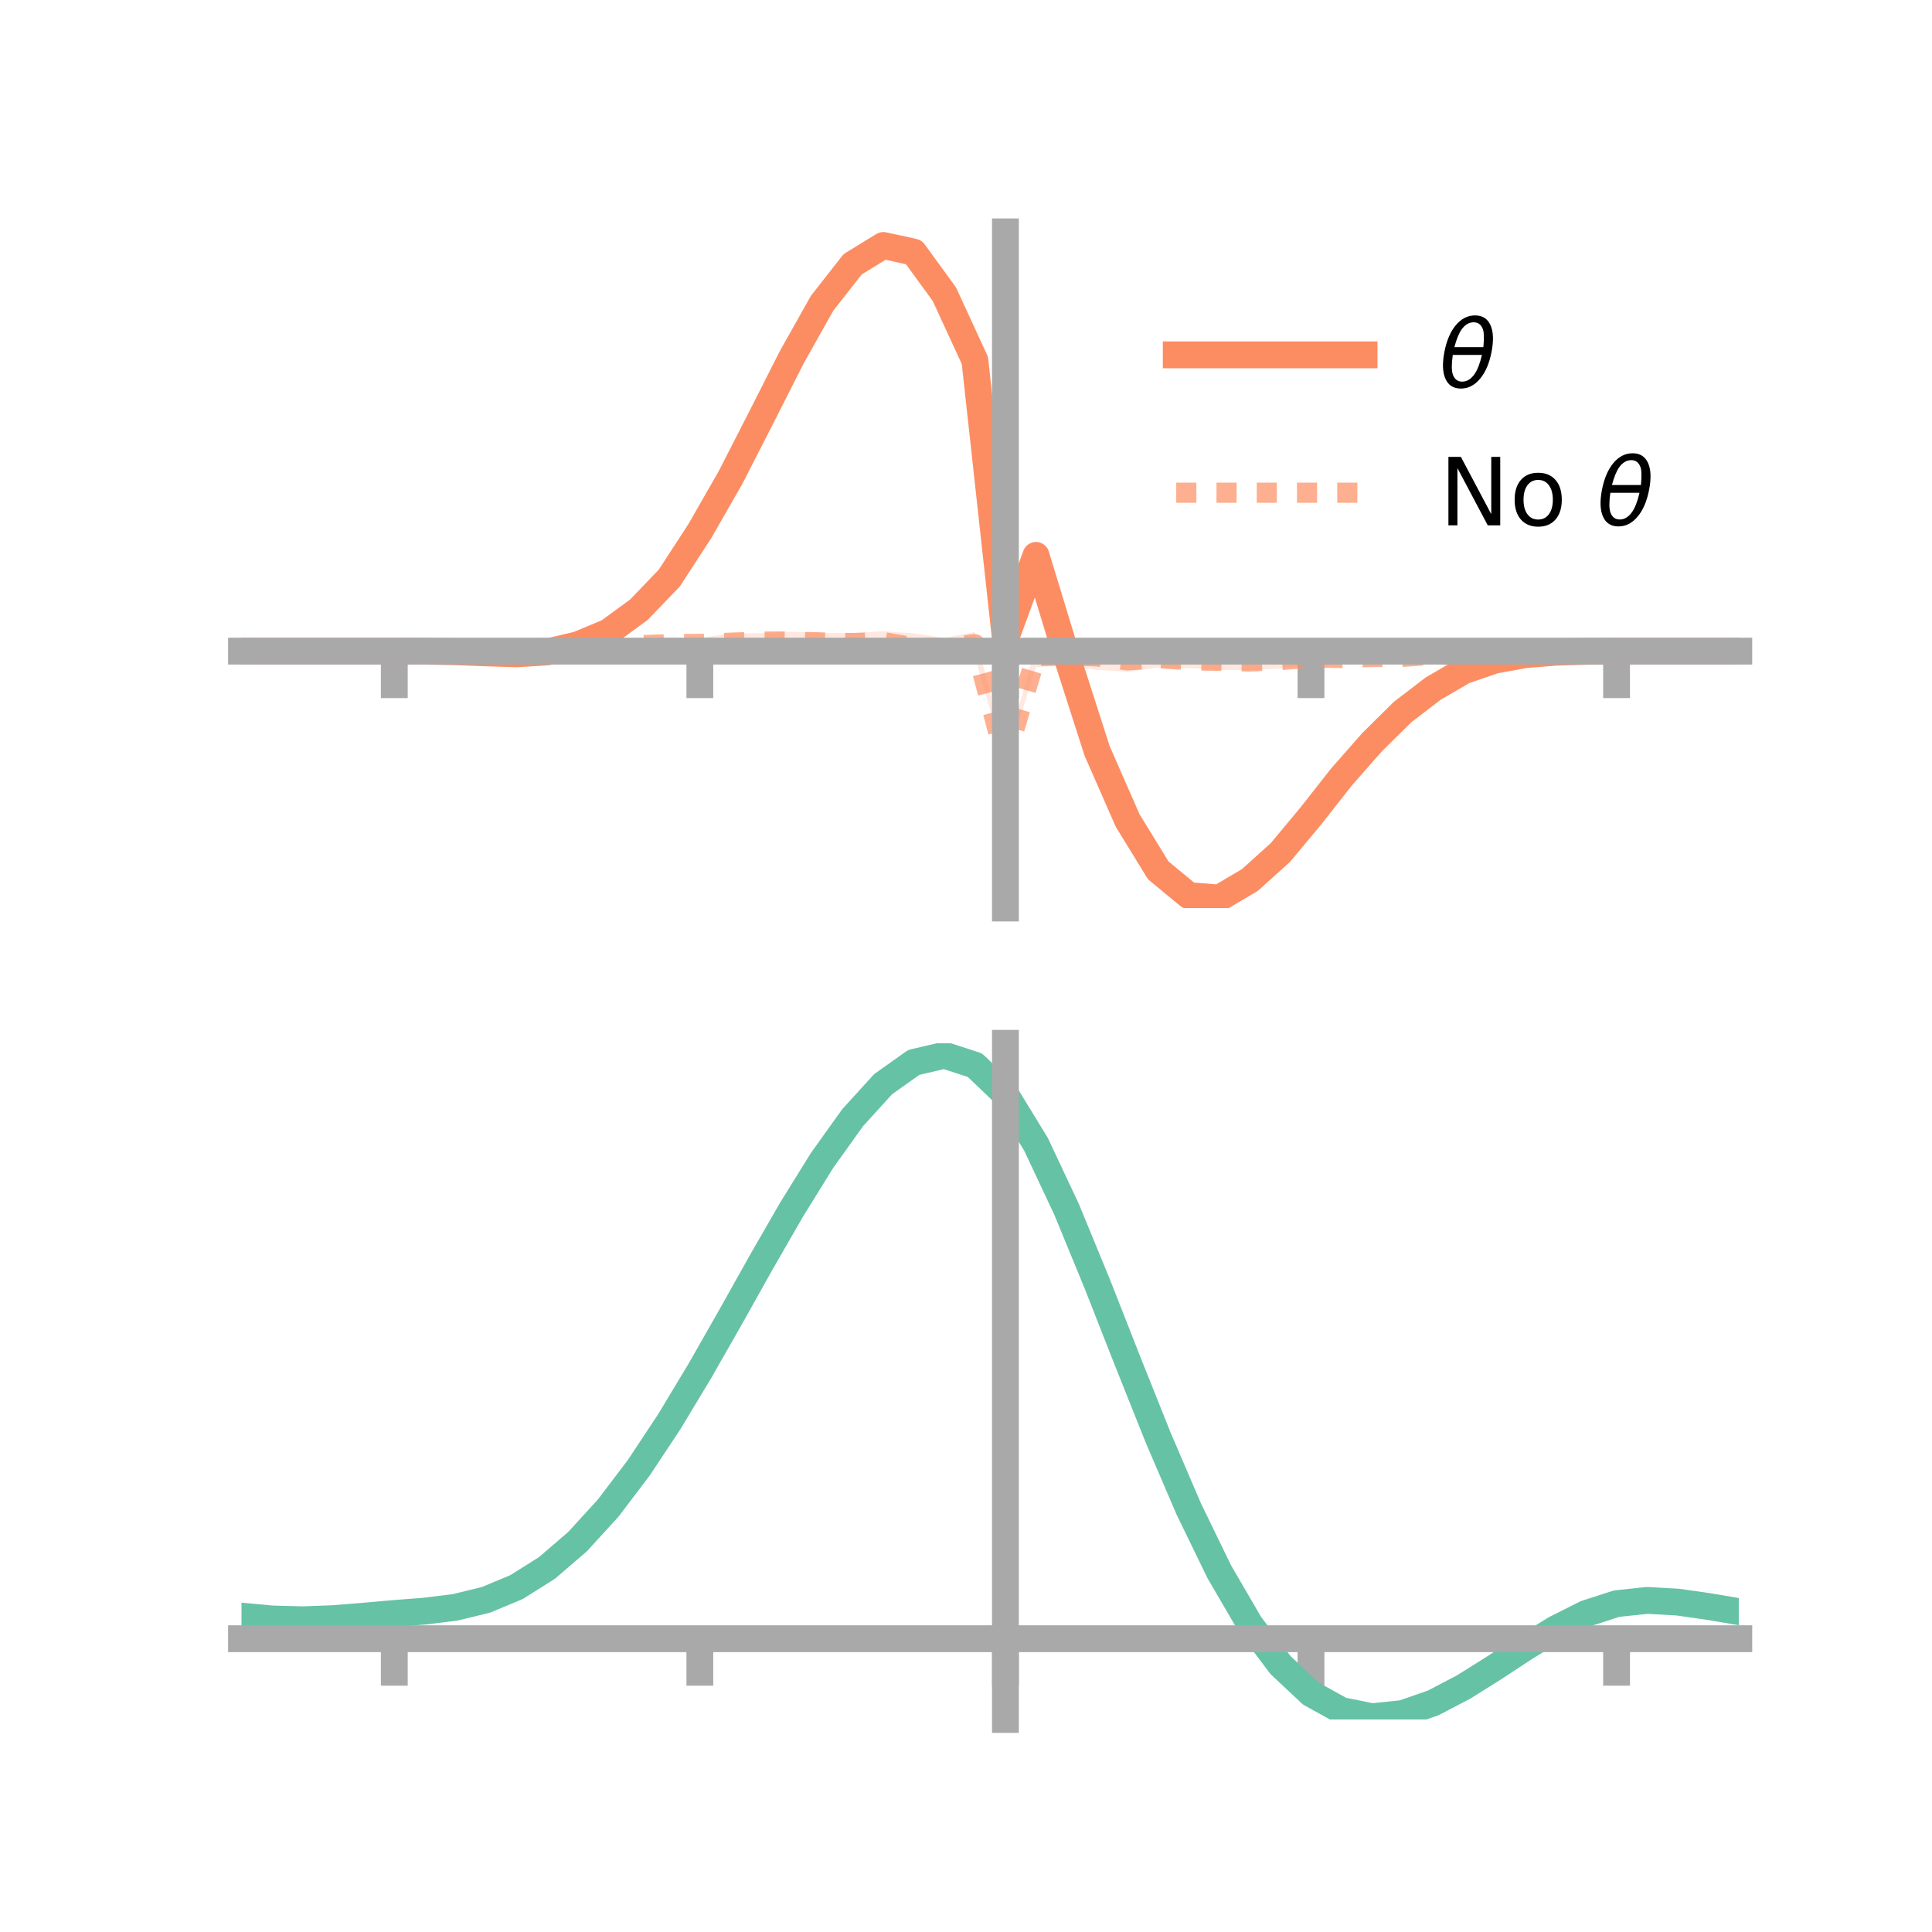 <?xml version="1.0" encoding="utf-8" standalone="no"?>
<!DOCTYPE svg PUBLIC "-//W3C//DTD SVG 1.1//EN"
  "http://www.w3.org/Graphics/SVG/1.1/DTD/svg11.dtd">
<!-- Created with matplotlib (https://matplotlib.org/) -->
<svg height="144pt" version="1.1" viewBox="0 0 144 144" width="144pt" xmlns="http://www.w3.org/2000/svg" xmlns:xlink="http://www.w3.org/1999/xlink">
 <defs>
  <style type="text/css">*{stroke-linecap:butt;stroke-linejoin:round;}</style>
 </defs>
 <g id="figure_1">
  <g id="patch_1">
   <path d="M 0 144 
L 144 144 
L 144 0 
L 0 0 
z
" style="fill:none;"/>
  </g>
  <g id="axes_1">
   <g id="patch_2">
    <path d="M 18 67.68 
L 129.6 67.68 
L 129.6 17.28 
L 18 17.28 
z
" style="fill:none;"/>
   </g>
   <g id="PolyCollection_1">
    <path clip-path="url(#p9e7ec7fbc4)" d="M 18 48.532 
L 18 48.532 
L 20.278 48.532 
L 22.555 48.532 
L 24.833 48.532 
L 27.11 48.532 
L 29.388 48.532 
L 31.665 48.519 
L 33.943 48.541 
L 36.22 48.589 
L 38.498 48.618 
L 40.776 48.436 
L 43.053 47.836 
L 45.331 46.87 
L 47.608 45.096 
L 49.886 42.643 
L 52.163 38.982 
L 54.441 34.98 
L 56.718 30.439 
L 58.996 25.905 
L 61.273 21.802 
L 63.551 18.798 
L 65.829 17.28 
L 68.106 17.715 
L 70.384 20.831 
L 72.661 25.713 
L 74.939 47.248 
L 77.216 40.369 
L 79.494 47.927 
L 81.771 54.954 
L 84.049 60.35 
L 86.327 64.082 
L 88.604 65.925 
L 90.882 66.193 
L 93.159 64.829 
L 95.437 62.988 
L 97.714 60.216 
L 99.992 57.493 
L 102.269 54.961 
L 104.547 52.832 
L 106.824 51.086 
L 109.102 49.837 
L 111.38 49.111 
L 113.657 48.722 
L 115.935 48.577 
L 118.212 48.529 
L 120.49 48.532 
L 122.767 48.532 
L 125.045 48.532 
L 127.322 48.532 
L 129.6 48.532 
L 129.6 48.532 
L 129.6 48.532 
L 127.322 48.532 
L 125.045 48.532 
L 122.767 48.532 
L 120.49 48.532 
L 118.212 48.564 
L 115.935 48.652 
L 113.657 48.867 
L 111.38 49.311 
L 109.102 50.157 
L 106.824 51.558 
L 104.547 53.302 
L 102.269 55.673 
L 99.992 58.314 
L 97.714 61.391 
L 95.437 64.086 
L 93.159 66.353 
L 90.882 67.68 
L 88.604 67.581 
L 86.327 65.657 
L 84.049 61.964 
L 81.771 56.974 
L 79.494 49.822 
L 77.216 42.422 
L 74.939 47.968 
L 72.661 28.007 
L 70.384 23.011 
L 68.106 19.871 
L 65.829 19.317 
L 63.551 20.597 
L 61.273 23.409 
L 58.996 27.417 
L 56.718 31.874 
L 54.441 36.235 
L 52.163 40.179 
L 49.886 43.533 
L 47.608 45.815 
L 45.331 47.363 
L 43.053 48.291 
L 40.776 48.752 
L 38.498 48.846 
L 36.22 48.731 
L 33.943 48.616 
L 31.665 48.551 
L 29.388 48.532 
L 27.11 48.532 
L 24.833 48.532 
L 22.555 48.532 
L 20.278 48.532 
L 18 48.532 
z
" style="fill:#fc8d62;fill-opacity:0.2;"/>
   </g>
   <g id="PolyCollection_2">
    <path clip-path="url(#p9e7ec7fbc4)" d="M 18 48.532 
L 18 48.532 
L 20.278 48.532 
L 22.555 48.532 
L 24.833 48.532 
L 27.11 48.532 
L 29.388 48.532 
L 31.665 48.505 
L 33.943 48.44 
L 36.22 48.356 
L 38.498 48.206 
L 40.776 48.015 
L 43.053 47.93 
L 45.331 47.83 
L 47.608 47.7 
L 49.886 47.504 
L 52.163 47.535 
L 54.441 47.237 
L 56.718 47.185 
L 58.996 47.081 
L 61.273 47.19 
L 63.551 47.176 
L 65.829 47.051 
L 68.106 47.205 
L 70.384 47.554 
L 72.661 47.096 
L 74.939 56.286 
L 77.216 48.098 
L 79.494 48.061 
L 81.771 47.933 
L 84.049 48.37 
L 86.327 48.372 
L 88.604 48.623 
L 90.882 48.587 
L 93.159 48.658 
L 95.437 48.586 
L 97.714 48.503 
L 99.992 48.576 
L 102.269 48.528 
L 104.547 48.563 
L 106.824 48.489 
L 109.102 48.541 
L 111.38 48.494 
L 113.657 48.537 
L 115.935 48.53 
L 118.212 48.514 
L 120.49 48.532 
L 122.767 48.532 
L 125.045 48.532 
L 127.322 48.532 
L 129.6 48.532 
L 129.6 48.532 
L 129.6 48.532 
L 127.322 48.532 
L 125.045 48.532 
L 122.767 48.532 
L 120.49 48.532 
L 118.212 48.562 
L 115.935 48.633 
L 113.657 48.736 
L 111.38 48.888 
L 109.102 49.068 
L 106.824 49.105 
L 104.547 49.358 
L 102.269 49.41 
L 99.992 49.514 
L 97.714 49.506 
L 95.437 49.819 
L 93.159 49.95 
L 90.882 49.927 
L 88.604 49.796 
L 86.327 49.75 
L 84.049 50.071 
L 81.771 49.919 
L 79.494 49.614 
L 77.216 49.722 
L 74.939 56.907 
L 72.661 48.92 
L 70.384 49.06 
L 68.106 49.292 
L 65.829 48.659 
L 63.551 48.681 
L 61.273 48.573 
L 58.996 48.542 
L 56.718 48.451 
L 54.441 48.559 
L 52.163 48.448 
L 49.886 48.52 
L 47.608 48.482 
L 45.331 48.541 
L 43.053 48.532 
L 40.776 48.535 
L 38.498 48.583 
L 36.22 48.564 
L 33.943 48.534 
L 31.665 48.545 
L 29.388 48.532 
L 27.11 48.532 
L 24.833 48.532 
L 22.555 48.532 
L 20.278 48.532 
L 18 48.532 
z
" style="fill:#fc8d62;fill-opacity:0.2;"/>
   </g>
   <g id="matplotlib.axis_1">
    <g id="xtick_1">
     <g id="line2d_1">
      <defs>
       <path d="M 0 0 
L 0 3.5 
" id="m465dfc8cc6" style="stroke:#a9a9a9;stroke-width:2;"/>
      </defs>
      <g>
       <use style="fill:#a9a9a9;stroke:#a9a9a9;stroke-width:2;" x="29.388" xlink:href="#m465dfc8cc6" y="48.532"/>
      </g>
     </g>
    </g>
    <g id="xtick_2">
     <g id="line2d_2">
      <g>
       <use style="fill:#a9a9a9;stroke:#a9a9a9;stroke-width:2;" x="52.163" xlink:href="#m465dfc8cc6" y="48.532"/>
      </g>
     </g>
    </g>
    <g id="xtick_3">
     <g id="line2d_3">
      <g>
       <use style="fill:#a9a9a9;stroke:#a9a9a9;stroke-width:2;" x="74.939" xlink:href="#m465dfc8cc6" y="48.532"/>
      </g>
     </g>
    </g>
    <g id="xtick_4">
     <g id="line2d_4">
      <g>
       <use style="fill:#a9a9a9;stroke:#a9a9a9;stroke-width:2;" x="97.714" xlink:href="#m465dfc8cc6" y="48.532"/>
      </g>
     </g>
    </g>
    <g id="xtick_5">
     <g id="line2d_5">
      <g>
       <use style="fill:#a9a9a9;stroke:#a9a9a9;stroke-width:2;" x="120.49" xlink:href="#m465dfc8cc6" y="48.532"/>
      </g>
     </g>
    </g>
   </g>
   <g id="matplotlib.axis_2"/>
   <g id="line2d_6">
    <path clip-path="url(#p9e7ec7fbc4)" d="M 18 48.532 
L 20.278 48.532 
L 22.555 48.532 
L 24.833 48.532 
L 27.11 48.532 
L 29.388 48.532 
L 31.665 48.535 
L 33.943 48.578 
L 36.22 48.66 
L 38.498 48.732 
L 40.776 48.594 
L 43.053 48.064 
L 45.331 47.116 
L 47.608 45.455 
L 49.886 43.088 
L 52.163 39.581 
L 54.441 35.607 
L 56.718 31.157 
L 58.996 26.661 
L 61.273 22.605 
L 63.551 19.698 
L 65.829 18.298 
L 68.106 18.793 
L 70.384 21.921 
L 72.661 26.86 
L 74.939 47.608 
L 77.216 41.395 
L 79.494 48.874 
L 81.771 55.964 
L 84.049 61.157 
L 86.327 64.87 
L 88.604 66.753 
L 90.882 66.937 
L 93.159 65.591 
L 95.437 63.537 
L 97.714 60.803 
L 99.992 57.904 
L 102.269 55.317 
L 104.547 53.067 
L 106.824 51.322 
L 109.102 49.997 
L 111.38 49.211 
L 113.657 48.795 
L 115.935 48.614 
L 118.212 48.547 
L 120.49 48.532 
L 122.767 48.532 
L 125.045 48.532 
L 127.322 48.532 
L 129.6 48.532 
" style="fill:none;stroke:#fc8d62;stroke-linecap:square;stroke-width:2;"/>
   </g>
   <g id="line2d_7">
    <path clip-path="url(#p9e7ec7fbc4)" d="M 18 48.532 
L 20.278 48.532 
L 22.555 48.532 
L 24.833 48.532 
L 27.11 48.532 
L 29.388 48.532 
L 31.665 48.525 
L 33.943 48.487 
L 36.22 48.46 
L 38.498 48.395 
L 40.776 48.275 
L 43.053 48.231 
L 45.331 48.186 
L 47.608 48.091 
L 49.886 48.012 
L 52.163 47.992 
L 54.441 47.898 
L 56.718 47.818 
L 58.996 47.811 
L 61.273 47.882 
L 63.551 47.928 
L 65.829 47.855 
L 68.106 48.249 
L 70.384 48.307 
L 72.661 48.008 
L 74.939 56.597 
L 77.216 48.91 
L 79.494 48.837 
L 81.771 48.926 
L 84.049 49.22 
L 86.327 49.061 
L 88.604 49.21 
L 90.882 49.257 
L 93.159 49.304 
L 95.437 49.203 
L 97.714 49.005 
L 99.992 49.045 
L 102.269 48.969 
L 104.547 48.96 
L 106.824 48.797 
L 109.102 48.804 
L 111.38 48.691 
L 113.657 48.637 
L 115.935 48.581 
L 118.212 48.538 
L 120.49 48.532 
L 122.767 48.532 
L 125.045 48.532 
L 127.322 48.532 
L 129.6 48.532 
" style="fill:none;stroke:#fc8d62;stroke-dasharray:1.5,1.5;stroke-dashoffset:0;stroke-opacity:0.7;stroke-width:1.5;"/>
   </g>
   <g id="patch_3">
    <path d="M 74.939 67.68 
L 74.939 17.28 
" style="fill:none;stroke:#a9a9a9;stroke-linecap:square;stroke-linejoin:miter;stroke-width:2;"/>
   </g>
   <g id="patch_4">
    <path d="M 129.6 67.68 
L 129.6 17.28 
" style="fill:none;"/>
   </g>
   <g id="patch_5">
    <path d="M 18 48.532 
L 129.6 48.532 
" style="fill:none;stroke:#a9a9a9;stroke-linecap:square;stroke-linejoin:miter;stroke-width:2;"/>
   </g>
   <g id="patch_6">
    <path d="M 18 17.28 
L 129.6 17.28 
" style="fill:none;"/>
   </g>
   <g id="legend_1">
    <g id="line2d_8">
     <path d="M 87.67 26.449 
L 101.67 26.449 
" style="fill:none;stroke:#fc8d62;stroke-linecap:square;stroke-width:2;"/>
    </g>
    <g id="line2d_9"/>
    <g id="text_1">
     <!-- $\theta$ -->
     <g transform="translate(107.27 28.899)scale(0.07 -0.07)">
      <defs>
       <path d="M 45.516 34.672 
L 14.453 34.672 
Q 12.359 20.062 14.5 13.875 
Q 17.188 6.25 24.469 6.25 
Q 31.781 6.25 37.359 13.922 
Q 42.234 20.656 45.516 34.672 
z
M 47.016 42.969 
Q 48.344 56.844 46.625 61.719 
Q 43.953 69.438 36.766 69.438 
Q 29.297 69.438 23.828 61.812 
Q 19.531 55.672 16.156 42.969 
z
M 38.188 76.766 
Q 49.906 76.766 54.594 66.406 
Q 59.281 56.109 55.719 37.844 
Q 52.203 19.625 43.453 9.281 
Q 34.766 -1.125 23.047 -1.125 
Q 11.281 -1.125 6.641 9.281 
Q 2 19.625 5.516 37.844 
Q 9.078 56.109 17.719 66.406 
Q 26.422 76.766 38.188 76.766 
z
" id="DejaVuSans-Oblique-952"/>
      </defs>
      <use transform="translate(0 0.234)" xlink:href="#DejaVuSans-Oblique-952"/>
     </g>
    </g>
    <g id="line2d_10">
     <path d="M 87.67 36.724 
L 101.67 36.724 
" style="fill:none;stroke:#fc8d62;stroke-dasharray:1.5,1.5;stroke-dashoffset:0;stroke-opacity:0.7;stroke-width:1.5;"/>
    </g>
    <g id="line2d_11"/>
    <g id="text_2">
     <!-- No $\theta$ -->
     <g transform="translate(107.27 39.174)scale(0.07 -0.07)">
      <defs>
       <path d="M 9.812 72.906 
L 23.094 72.906 
L 55.422 11.922 
L 55.422 72.906 
L 64.984 72.906 
L 64.984 0 
L 51.703 0 
L 19.391 60.984 
L 19.391 0 
L 9.812 0 
z
" id="DejaVuSans-78"/>
       <path d="M 30.609 48.391 
Q 23.391 48.391 19.188 42.75 
Q 14.984 37.109 14.984 27.297 
Q 14.984 17.484 19.156 11.844 
Q 23.344 6.203 30.609 6.203 
Q 37.797 6.203 41.984 11.859 
Q 46.188 17.531 46.188 27.297 
Q 46.188 37.016 41.984 42.703 
Q 37.797 48.391 30.609 48.391 
z
M 30.609 56 
Q 42.328 56 49.016 48.375 
Q 55.719 40.766 55.719 27.297 
Q 55.719 13.875 49.016 6.219 
Q 42.328 -1.422 30.609 -1.422 
Q 18.844 -1.422 12.172 6.219 
Q 5.516 13.875 5.516 27.297 
Q 5.516 40.766 12.172 48.375 
Q 18.844 56 30.609 56 
z
" id="DejaVuSans-111"/>
       <path id="DejaVuSans-32"/>
      </defs>
      <use transform="translate(0 0.234)" xlink:href="#DejaVuSans-78"/>
      <use transform="translate(74.805 0.234)" xlink:href="#DejaVuSans-111"/>
      <use transform="translate(135.986 0.234)" xlink:href="#DejaVuSans-32"/>
      <use transform="translate(167.773 0.234)" xlink:href="#DejaVuSans-Oblique-952"/>
     </g>
    </g>
   </g>
  </g>
  <g id="axes_2">
   <g id="patch_7">
    <path d="M 18 128.16 
L 129.6 128.16 
L 129.6 77.76 
L 18 77.76 
z
" style="fill:none;"/>
   </g>
   <g id="PolyCollection_3">
    <path clip-path="url(#p6919befac2)" d="M 18 120.494 
L 18 120.417 
L 20.278 120.638 
L 22.555 120.698 
L 24.833 120.607 
L 27.11 120.415 
L 29.388 120.204 
L 31.665 120.024 
L 33.943 119.735 
L 36.22 119.175 
L 38.498 118.214 
L 40.776 116.762 
L 43.053 114.765 
L 45.331 112.217 
L 47.608 109.15 
L 49.886 105.632 
L 52.163 101.765 
L 54.441 97.678 
L 56.718 93.525 
L 58.996 89.482 
L 61.273 85.738 
L 63.551 82.491 
L 65.829 79.944 
L 68.106 78.301 
L 70.384 77.76 
L 72.661 78.51 
L 74.939 80.723 
L 77.216 84.49 
L 79.494 89.403 
L 81.771 95.011 
L 84.049 100.891 
L 86.327 106.676 
L 88.604 112.064 
L 90.882 116.821 
L 93.159 120.784 
L 95.437 123.859 
L 97.714 126.016 
L 99.992 127.285 
L 102.269 127.748 
L 104.547 127.519 
L 106.824 126.739 
L 109.102 125.565 
L 111.38 124.16 
L 113.657 122.688 
L 115.935 121.309 
L 118.212 120.177 
L 120.49 119.444 
L 122.767 119.204 
L 125.045 119.336 
L 127.322 119.673 
L 129.6 120.07 
L 129.6 120.173 
L 129.6 120.173 
L 127.322 119.802 
L 125.045 119.486 
L 122.767 119.366 
L 120.49 119.611 
L 118.212 120.352 
L 115.935 121.508 
L 113.657 122.927 
L 111.38 124.448 
L 109.102 125.9 
L 106.824 127.112 
L 104.547 127.917 
L 102.269 128.16 
L 99.992 127.708 
L 97.714 126.457 
L 95.437 124.343 
L 93.159 121.346 
L 90.882 117.495 
L 88.604 112.878 
L 86.327 107.649 
L 84.049 102.03 
L 81.771 96.315 
L 79.494 90.86 
L 77.216 86.078 
L 74.939 82.413 
L 72.661 80.267 
L 70.384 79.544 
L 68.106 80.072 
L 65.829 81.662 
L 63.551 84.119 
L 61.273 87.244 
L 58.996 90.841 
L 56.718 94.717 
L 54.441 98.692 
L 52.163 102.6 
L 49.886 106.295 
L 47.608 109.655 
L 45.331 112.588 
L 43.053 115.032 
L 40.776 116.957 
L 38.498 118.371 
L 36.22 119.314 
L 33.943 119.865 
L 31.665 120.144 
L 29.388 120.313 
L 27.11 120.509 
L 24.833 120.682 
L 22.555 120.758 
L 20.278 120.697 
L 18 120.494 
z
" style="fill:#66c2a5;fill-opacity:0.2;"/>
   </g>
   <g id="matplotlib.axis_3">
    <g id="xtick_6">
     <g id="line2d_12">
      <g>
       <use style="fill:#a9a9a9;stroke:#a9a9a9;stroke-width:2;" x="29.388" xlink:href="#m465dfc8cc6" y="122.142"/>
      </g>
     </g>
    </g>
    <g id="xtick_7">
     <g id="line2d_13">
      <g>
       <use style="fill:#a9a9a9;stroke:#a9a9a9;stroke-width:2;" x="52.163" xlink:href="#m465dfc8cc6" y="122.142"/>
      </g>
     </g>
    </g>
    <g id="xtick_8">
     <g id="line2d_14">
      <g>
       <use style="fill:#a9a9a9;stroke:#a9a9a9;stroke-width:2;" x="74.939" xlink:href="#m465dfc8cc6" y="122.142"/>
      </g>
     </g>
    </g>
    <g id="xtick_9">
     <g id="line2d_15">
      <g>
       <use style="fill:#a9a9a9;stroke:#a9a9a9;stroke-width:2;" x="97.714" xlink:href="#m465dfc8cc6" y="122.142"/>
      </g>
     </g>
    </g>
    <g id="xtick_10">
     <g id="line2d_16">
      <g>
       <use style="fill:#a9a9a9;stroke:#a9a9a9;stroke-width:2;" x="120.49" xlink:href="#m465dfc8cc6" y="122.142"/>
      </g>
     </g>
    </g>
   </g>
   <g id="matplotlib.axis_4"/>
   <g id="line2d_17">
    <path clip-path="url(#p6919befac2)" d="M 18 120.455 
L 20.278 120.668 
L 22.555 120.728 
L 24.833 120.644 
L 27.11 120.462 
L 29.388 120.259 
L 31.665 120.084 
L 33.943 119.8 
L 36.22 119.244 
L 38.498 118.293 
L 40.776 116.859 
L 43.053 114.898 
L 45.331 112.403 
L 47.608 109.403 
L 49.886 105.963 
L 52.163 102.182 
L 54.441 98.185 
L 56.718 94.121 
L 58.996 90.162 
L 61.273 86.491 
L 63.551 83.305 
L 65.829 80.803 
L 68.106 79.187 
L 70.384 78.652 
L 72.661 79.389 
L 74.939 81.568 
L 77.216 85.284 
L 79.494 90.131 
L 81.771 95.663 
L 84.049 101.46 
L 86.327 107.162 
L 88.604 112.471 
L 90.882 117.158 
L 93.159 121.065 
L 95.437 124.101 
L 97.714 126.236 
L 99.992 127.497 
L 102.269 127.954 
L 104.547 127.718 
L 106.824 126.925 
L 109.102 125.732 
L 111.38 124.304 
L 113.657 122.807 
L 115.935 121.408 
L 118.212 120.265 
L 120.49 119.527 
L 122.767 119.285 
L 125.045 119.411 
L 127.322 119.737 
L 129.6 120.122 
" style="fill:none;stroke:#66c2a5;stroke-linecap:square;stroke-width:2;"/>
   </g>
   <g id="patch_8">
    <path d="M 74.939 128.16 
L 74.939 77.76 
" style="fill:none;stroke:#a9a9a9;stroke-linecap:square;stroke-linejoin:miter;stroke-width:2;"/>
   </g>
   <g id="patch_9">
    <path d="M 129.6 128.16 
L 129.6 77.76 
" style="fill:none;"/>
   </g>
   <g id="patch_10">
    <path d="M 18 122.142 
L 129.6 122.142 
" style="fill:none;stroke:#a9a9a9;stroke-linecap:square;stroke-linejoin:miter;stroke-width:2;"/>
   </g>
   <g id="patch_11">
    <path d="M 18 77.76 
L 129.6 77.76 
" style="fill:none;"/>
   </g>
  </g>
 </g>
 <defs>
  <clipPath id="p9e7ec7fbc4">
   <rect height="50.4" width="111.6" x="18" y="17.28"/>
  </clipPath>
  <clipPath id="p6919befac2">
   <rect height="50.4" width="111.6" x="18" y="77.76"/>
  </clipPath>
 </defs>
</svg>
